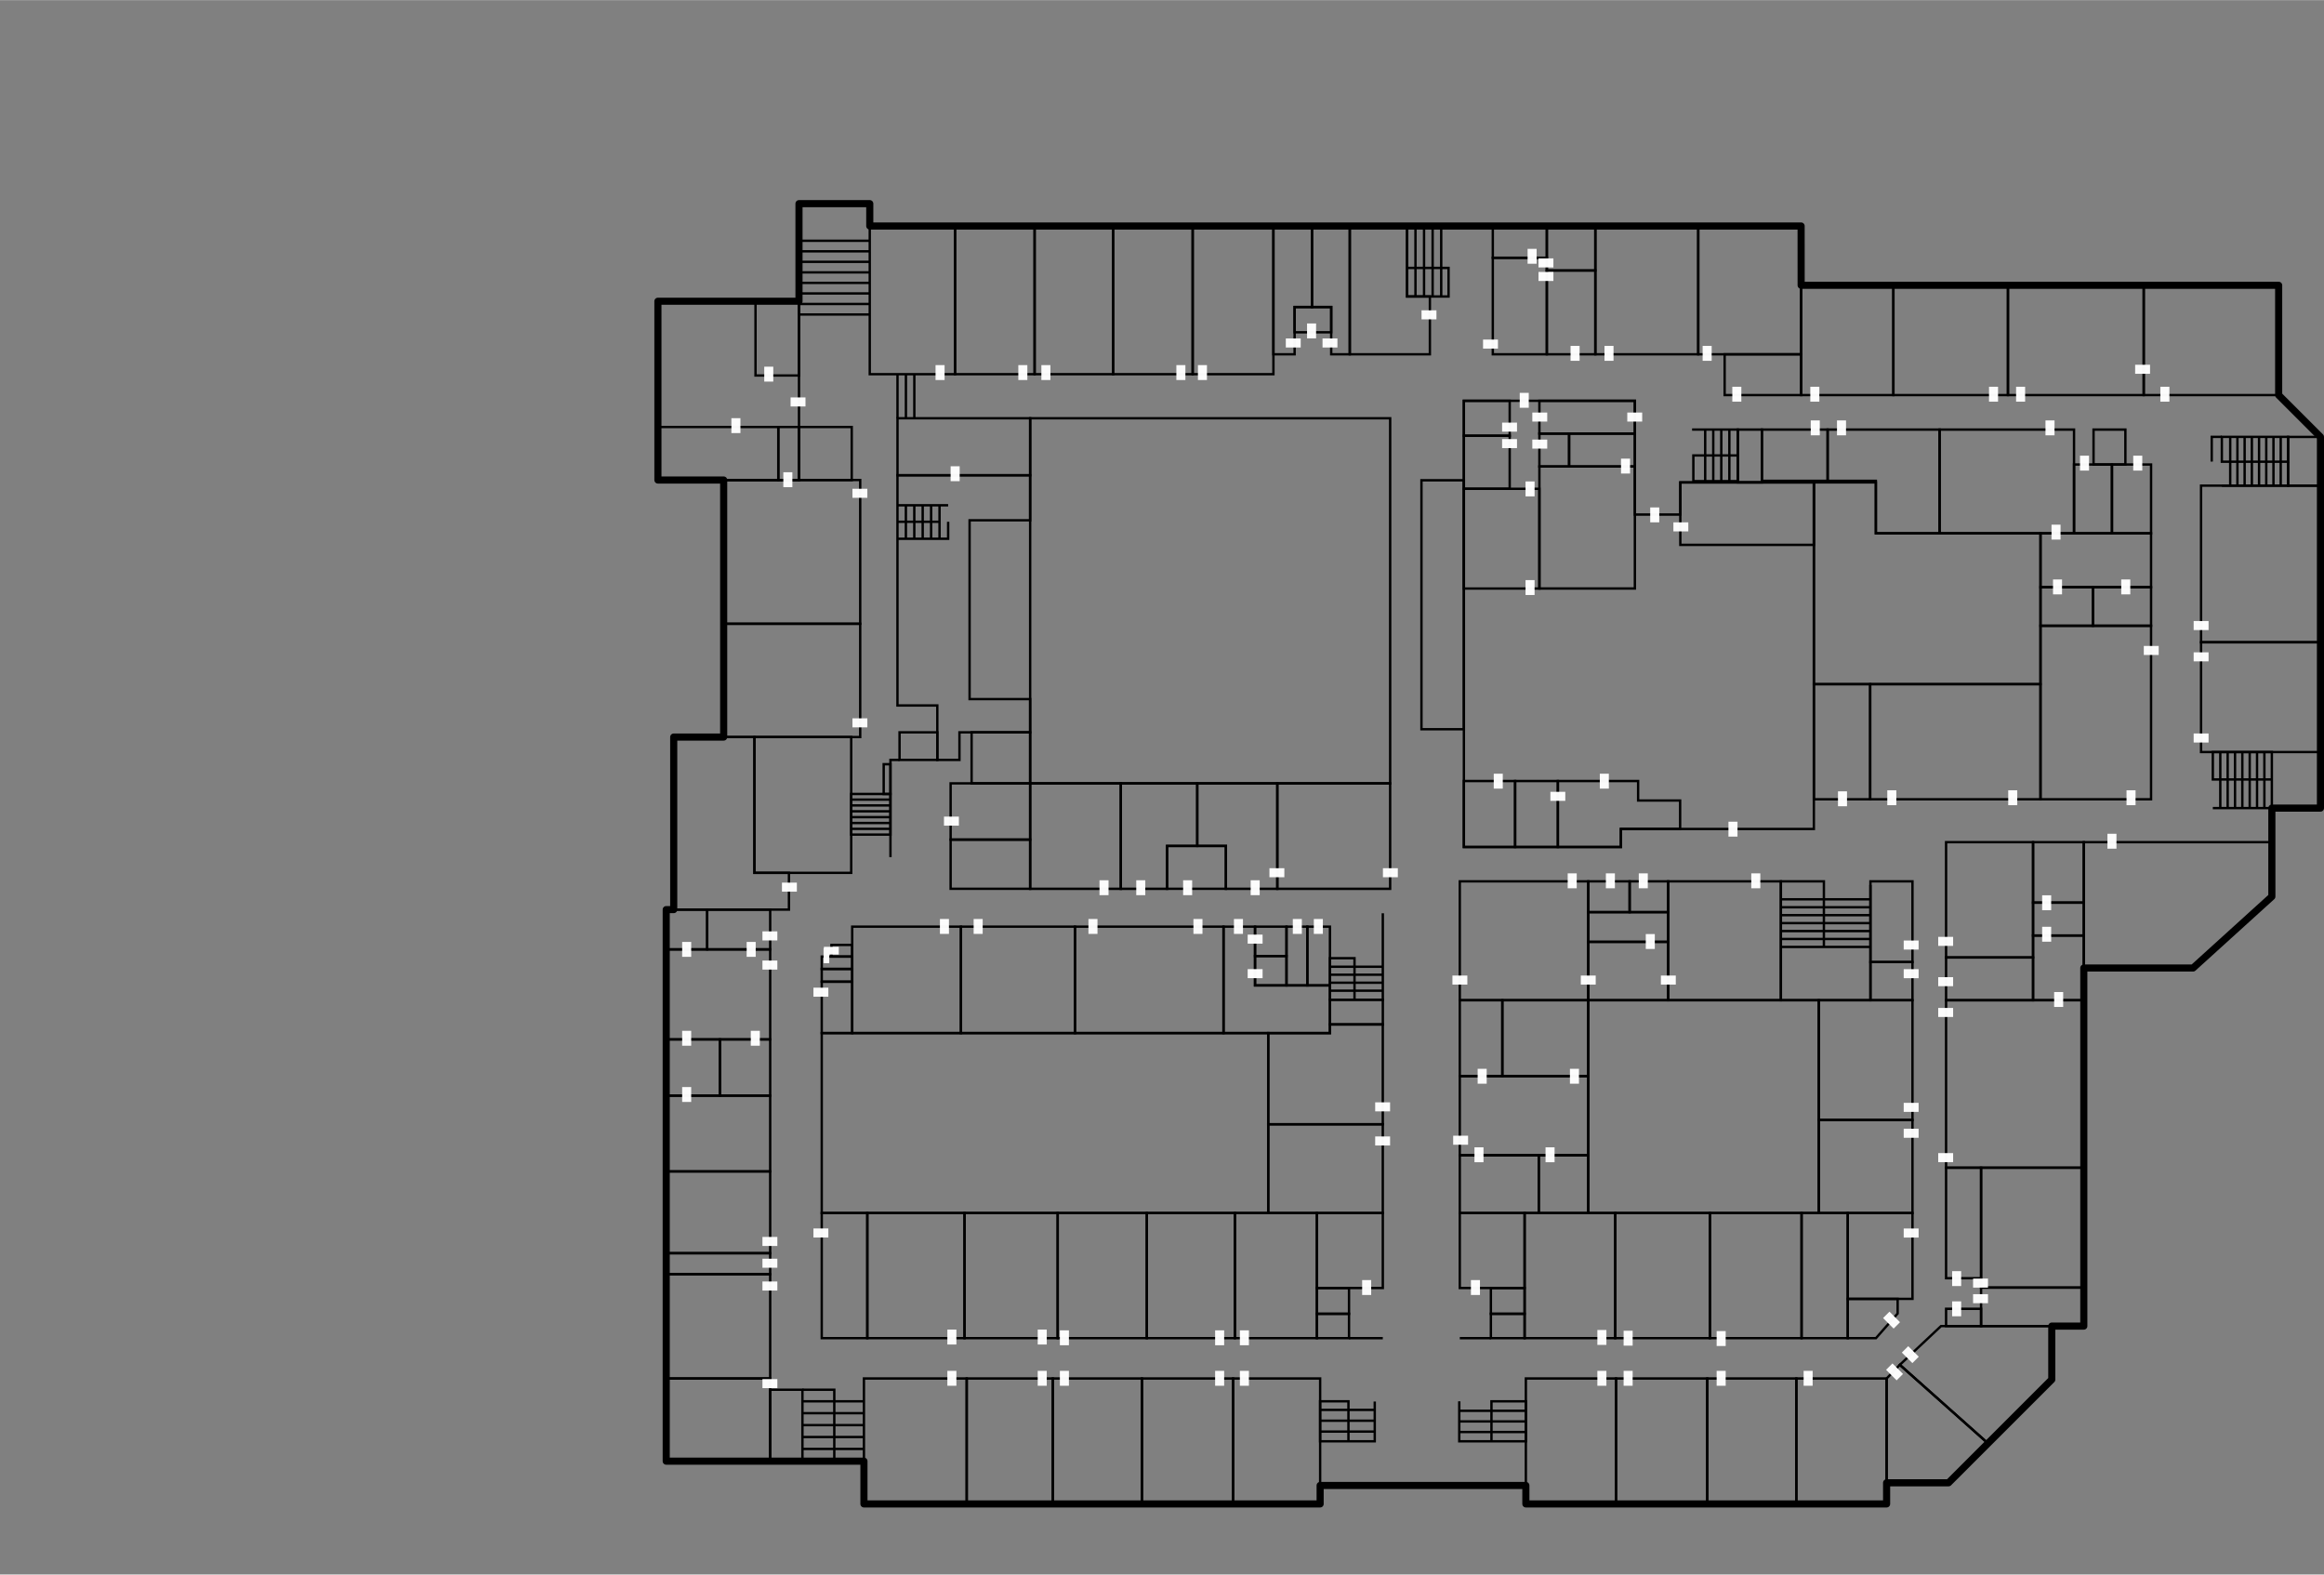 <?xml version="1.0" encoding="UTF-8"?>
<!-- Created with Inkscape (http://www.inkscape.org/) -->
<svg width="6.151in" height="4.167in" enable-background="new" version="1.1" viewBox="0 0 590.54 400" xml:space="preserve" xmlns="http://www.w3.org/2000/svg" xmlns:cc="http://creativecommons.org/ns#" xmlns:dc="http://purl.org/dc/elements/1.1/" xmlns:rdf="http://www.w3.org/1999/02/22-rdf-syntax-ns#"><rect x="0" y="0" width="590.54" height="400" fill="#808080" stroke="none"/><g transform="translate(-10.591 -350.69)" fill="none" stroke="#000"><g stroke-linecap="round" stroke-width=".602"><rect id="room200" x="472.75" y="604.78" width="23.812" height="30.416"/><rect id="room266" x="293.44" y="408.08" width="20.216" height="37.652"/><rect id="room250" x="555.32" y="423.14" width="34.289" height="27.9"/><rect id="room248" x="569.89" y="474.04" width="30.332" height="39.794"/><rect id="room246" x="569.89" y="513.83" width="30.332" height="27.899"/><path d="m471.5 473.22-1.6e-4 51.261h57.593v-38.334h-41.833l1.6e-4 -12.927z"/><rect id="room153" x="503.46" y="459.8" width="34.151" height="26.352"/><rect id="room251A" x="529.09" y="499.84" width="13.338" height="9.803"/><rect id="room251S" x="542.43" y="499.84" width="14.758" height="9.803"/><rect x="537.61" y="468.67" width="9.638" height="17.481"/><rect id="room249" x="529.09" y="509.64" width="28.096" height="44.085"/><rect id="room247" x="485.81" y="524.48" width="43.281" height="29.244"/><rect x="471.5" y="524.48" width="14.312" height="29.244"/><rect x="547.25" y="468.67" width="9.939" height="17.481"/><path id="room163" d="m272.36 456.92v92.759h91.479v-92.759z"/><rect id="room217" x="323.93" y="700.88" width="22.118" height="31.87"/></g><path id="room207" d="m489.99 727.38h15.74l10.022-10.022-22.406-19.949-3.356 3.472z" stroke-width=".602px"/><path id="room205" d="m493.34 697.41 10.47-9.841h28.147v13.579l-16.211 16.211z" stroke-width=".602px"/><g stroke-linecap="round" stroke-width=".602"><rect id="room240" x="381.53" y="574.58" width="32.646" height="30.205"/><rect id="room238S" x="381.53" y="604.78" width="10.813" height="19.283"/><rect id="room238C" x="392.34" y="604.78" width="21.833" height="19.283"/><rect id="room238" x="381.53" y="624.07" width="32.646" height="20.103"/><rect id="room238B" x="401.6" y="644.17" width="12.573" height="14.686"/><rect id="room238A" x="381.53" y="644.17" width="20.073" height="14.686"/><rect id="room214" x="398" y="658.85" width="23.032" height="31.782"/><rect id="room212" x="421.03" y="658.85" width="24.061" height="31.782"/><rect id="room210" x="445.09" y="658.85" width="23.289" height="31.782"/><rect id="room202" x="472.75" y="635.2" width="23.812" height="23.656"/><rect id="room242" x="434.48" y="574.58" width="28.643" height="30.205"/><rect id="room219" x="300.76" y="700.88" width="23.161" height="31.87"/><rect id="room221" x="278.12" y="700.88" width="22.646" height="31.87"/><rect id="room223" x="256.24" y="700.88" width="21.874" height="31.87"/><rect id="room225" x="230.12" y="700.88" width="26.12" height="31.87"/><rect id="room216" x="324.39" y="658.85" width="20.837" height="31.782"/><rect x="345.23" y="658.85" width="16.741" height="19.044"/><rect id="room236" x="332.85" y="636.29" width="29.115" height="22.564"/><path id="room234" transform="translate(10.591 350.69)" d="m337.94 260.24-6.7e-4 2.203h-15.681v23.16h29.115v-23.16l-1e-5 -2.203z"/><rect id="room218" x="302" y="658.85" width="22.389" height="31.782"/><rect id="room220" x="279.36" y="658.85" width="22.646" height="31.782"/><rect id="room222" x="255.68" y="658.85" width="23.675" height="31.782"/><rect id="room224" x="230.98" y="658.85" width="24.705" height="31.782"/><path id="room232" transform="translate(10.591 350.69)" d="m310.9 235.4-2e-4 27.04h27.045l6.7e-4 -12.114h-19.037l-4.7e-4 -14.926z"/><rect x="329.5" y="586.09" width="7.996" height="7.463"/><rect x="329.5" y="593.55" width="7.996" height="7.463"/><rect x="337.5" y="586.09" width="5.298" height="14.926"/><rect x="342.79" y="586.09" width="5.744" height="14.926"/><rect x="345.23" y="684.44" width="8.152" height="6.193"/><rect x="345.23" y="677.9" width="8.152" height="6.544"/><rect x="381.53" y="658.85" width="16.47" height="19.044"/><rect x="389.43" y="684.44" width="8.573" height="6.193"/><rect x="389.43" y="677.9" width="8.573" height="6.544"/></g><path d="m353.38 690.64h8.589" stroke-width=".602px"/><path d="m389.43 690.64h-7.897" stroke-width=".602px"/><g><g stroke-linecap="round"><g stroke-width=".602"><rect x="414.18" y="604.78" width="58.574" height="54.072"/><rect x="219.4" y="613.13" width="113.46" height="45.725"/><rect x="542.57" y="459.8" width="8.092" height="8.87"/><rect x="468.38" y="658.85" width="11.736" height="31.782"/></g><rect id="room204" x="480.12" y="658.85" width="16.443" height="21.808" stroke-width=".601"/></g><path id="room206" d="m492.79 680.66v3.718l-5.512 6.256h-7.157v-9.974z" stroke-width=".601"/><g stroke-linecap="round" stroke-width=".602"><rect id="room240A" x="414.18" y="589.94" width="20.307" height="14.841"/><rect x="414.18" y="582.4" width="20.307" height="7.547"/><rect x="424.69" y="574.58" width="9.794" height="7.817"/><rect x="414.18" y="574.58" width="10.512" height="7.817"/><rect id="room242A" x="485.88" y="574.58" width="10.68" height="20.501"/><rect x="485.88" y="595.08" width="10.68" height="9.704"/><rect id="room203C" x="513.99" y="677.79" width="26.107" height="9.78"/><rect id="room203D" x="505.1" y="683.18" width="8.895" height="4.389"/><rect id="room203B" x="513.99" y="647.33" width="26.107" height="30.459"/><rect id="room203A" x="505.1" y="647.33" width="8.895" height="28.077"/><rect id="room201" x="505.1" y="604.78" width="35.002" height="42.546"/><rect id="room201A" x="527.2" y="588.34" width="12.899" height="16.443"/><rect x="505.1" y="593.92" width="22.103" height="10.867"/><rect x="505.1" y="564.62" width="22.103" height="29.296"/><rect x="527.2" y="579.98" width="12.899" height="8.356"/><rect id="room244A" x="527.2" y="564.62" width="12.899" height="15.364"/><path id="room244" d="m540.1 564.62h47.784v13.819l-20.025 18.153h-27.759z"/><rect id="room252" x="520.82" y="423.14" width="34.502" height="27.9"/><rect id="room254" x="491.71" y="423.14" width="29.111" height="27.9"/><rect id="room256" x="468.27" y="423.14" width="23.438" height="27.899"/><rect id="room256A" x="448.83" y="440.67" width="19.441" height="10.364"/><rect id="room258" x="442.12" y="408.08" width="26.146" height="32.596"/><rect id="room260" x="415.98" y="408.08" width="26.146" height="32.596"/><rect id="room262C" x="403.65" y="408.08" width="12.323" height="11.302"/><rect id="room262A" x="403.65" y="419.38" width="12.323" height="21.294"/><rect id="room262B" x="389.92" y="408.08" width="13.731" height="8.067"/><rect id="room262" x="389.92" y="416.15" width="13.731" height="24.529"/><rect id="room209" x="467.06" y="700.88" width="22.93" height="31.87"/><rect id="room211" x="444.41" y="700.88" width="22.642" height="31.87"/><rect id="room213" x="421.23" y="700.88" width="23.181" height="31.87"/><rect id="room215" x="398.32" y="700.88" width="22.912" height="31.87"/><rect x="437.57" y="473.22" width="33.927" height="15.87"/><path d="m475 459.8 28.456-2.3e-4v26.352l-16.201 3e-5v-13.331l-12.255 2.3e-4z"/><rect x="452.18" y="459.8" width="6.112" height="13.425"/><rect id="room261A" x="382.57" y="452.48" width="11.64" height="8.881"/><rect x="382.57" y="461.36" width="11.64" height="13.477"/><rect x="382.57" y="474.84" width="19.188" height="25.338"/><rect id="room261B" x="401.76" y="469.18" width="24.259" height="30.998"/><rect x="401.76" y="452.48" width="24.259" height="8.342"/><rect x="409.31" y="460.82" width="16.712" height="8.356"/><rect x="401.76" y="460.82" width="7.547" height="8.356"/><path id="room245" d="m382.57 452.48h43.447v28.91h11.557v-8.169l33.927 1e-5 -1.5e-4 88.053h-49.037v4.574h-39.893z"/><rect x="371.79" y="472.68" width="10.782" height="63.254"/><rect id="room264" x="313.66" y="408.08" width="20.512" height="37.652"/><rect id="room268" x="273.49" y="408.08" width="19.947" height="37.652"/><rect id="room270" x="253.28" y="408.08" width="20.216" height="37.652"/><rect id="room272" x="231.6" y="408.08" width="21.672" height="37.652"/><path id="room262D" d="m353.58 408.08h14.566v17.904h5.784v14.692h-20.35z"/><rect x="458.29" y="459.8" width="16.712" height="13.02"/><rect id="room243" x="335.16" y="549.68" width="28.674" height="26.793"/><rect x="272.36" y="549.68" width="23.032" height="26.793"/><rect id="room241B" x="307.15" y="565.58" width="14.946" height="10.89"/><path id="room241A" d="m295.39 549.68h19.427v15.903h-7.668v10.89h-11.759z"/><path id="room243A" d="m314.82 549.68h20.346v26.793h-13.068v-10.89h-7.278z"/><rect x="252.15" y="563.97" width="20.211" height="12.498"/><rect id="room239" x="252.15" y="549.68" width="20.211" height="14.295"/><rect x="257.48" y="536.72" width="14.874" height="12.961"/><rect x="348.54" y="604.66" width="13.434" height="6.272"/><rect id="room230" x="283.75" y="586.09" width="37.745" height="27.04"/><rect id="room228" x="254.77" y="586.09" width="28.971" height="27.04"/><rect id="room226" x="227.14" y="586.09" width="27.637" height="27.04"/><rect x="219.4" y="593.69" width="7.742" height="3.145"/><rect x="219.4" y="596.83" width="7.742" height="3.24"/><rect x="219.4" y="600.07" width="7.742" height="13.056"/><rect x="221.87" y="590.73" width="5.264" height="2.954"/><rect x="219.4" y="658.85" width="11.58" height="31.782"/><rect x="206.3" y="703.74" width="8.196" height="18.146"/><rect id="room227" x="179.88" y="700.88" width="26.419" height="21.006"/><rect id="room229" x="179.88" y="674.39" width="26.419" height="26.493"/><rect id="room229A" x="179.88" y="669.05" width="26.419" height="5.337"/><rect id="room231" x="179.88" y="648.28" width="26.419" height="20.775"/><rect id="room233" x="179.88" y="629.02" width="26.419" height="19.251"/><rect id="room235C" x="179.88" y="614.73" width="13.649" height="14.295"/><rect id="room235S" x="193.53" y="614.73" width="12.77" height="14.295"/><rect id="room235" x="179.88" y="591.86" width="26.419" height="22.872"/><rect id="room235B" x="179.88" y="581.76" width="10.409" height="10.102"/><rect id="room235A" x="190.29" y="581.76" width="16.01" height="10.102"/><path id="room237" transform="translate(10.591 350.69)" d="m171.2 187.23v43.838h29.277v-9.338h-8.768v-34.5z"/><rect x="202.3" y="537.92" width="24.587" height="34.5"/><rect id="room278" x="194.48" y="509.14" width="34.693" height="28.781"/><rect id="room276" x="194.48" y="472.61" width="34.693" height="36.524"/><rect x="213.62" y="459.14" width="13.399" height="13.477"/><rect id="room274" x="177.77" y="427.19" width="35.85" height="45.419"/><rect x="202.57" y="427.19" width="11.052" height="18.868"/><rect x="208.36" y="459.14" width="5.256" height="13.477"/><rect x="177.77" y="459.14" width="30.594" height="13.477"/><rect x="238.65" y="456.92" width="33.713" height="14.487"/><path transform="translate(10.591 350.69)" d="m228.05 120.71v58.492h10.127v13.829h5.626v-7.008h17.96v-8.439h-15.385v-45.424h15.385v-11.449z"/><rect x="239.17" y="536.72" width="9.603" height="7.008"/><rect x="339.56" y="428.66" width="9.302" height="6.419"/><path d="m334.17 408.08h9.805l-4.1e-4 20.586-4.416-1.2e-4v12.011h-5.389z"/><path d="m343.97 408.08h9.603v32.597h-4.717v-12.011h-4.886z"/><rect id="room251" x="529.09" y="486.15" width="28.096" height="13.69"/><rect x="382.57" y="549.09" width="13.019" height="16.761"/><rect x="395.59" y="549.09" width="10.864" height="16.761"/><path id="room245A" transform="translate(10.591 350.69)" d="m395.86 198.4v16.76h16.01v-4.574h15.059v-7.231h-10.674v-4.955h-4.385z"/></g></g></g><g transform="translate(-10.591 -350.69)" fill="#fff" opacity=".97"><rect x="559.55" y="448.92" width="2.296" height="3.789" enable-background="new" opacity="1"/><rect x="522.89" y="448.92" width="2.296" height="3.789" enable-background="new" opacity="1"/><rect x="516.01" y="448.92" width="2.296" height="3.789" enable-background="new" opacity="1"/><rect transform="rotate(90)" x="443.33" y="-556.93" width="2.296" height="3.789" enable-background="new" opacity="1"/><rect x="470.6" y="448.92" width="2.296" height="3.789" enable-background="new" opacity="1"/><rect x="450.78" y="448.92" width="2.296" height="3.789" enable-background="new" opacity="1"/><rect x="443.24" y="438.54" width="2.296" height="3.789" enable-background="new" opacity="1"/><rect x="418.3" y="438.54" width="2.296" height="3.789" enable-background="new" opacity="1"/><rect x="409.68" y="438.54" width="2.296" height="3.789" enable-background="new" opacity="1"/><rect x="398.76" y="413.88" width="2.296" height="3.789" enable-background="new" opacity="1"/><rect transform="rotate(90)" x="416.31" y="-405.32" width="2.296" height="3.789" enable-background="new" opacity="1"/><rect transform="rotate(90)" x="419.75" y="-405.32" width="2.296" height="3.789" enable-background="new" opacity="1"/><rect transform="rotate(90)" x="436.93" y="-391.23" width="2.296" height="3.789" enable-background="new" opacity="1"/><rect transform="rotate(90)" x="429.5" y="-375.6" width="2.296" height="3.789" enable-background="new" opacity="1"/><rect transform="rotate(90)" x="436.65" y="-350.44" width="2.296" height="3.789" enable-background="new" opacity="1"/><rect transform="rotate(90)" x="436.65" y="-341.11" width="2.296" height="3.789" enable-background="new" opacity="1"/><rect x="342.72" y="432.84" width="2.296" height="3.789" enable-background="new" opacity="1"/><rect x="314.99" y="443.42" width="2.296" height="3.789" enable-background="new" opacity="1"/><rect x="309.51" y="443.42" width="2.296" height="3.789" enable-background="new" opacity="1"/><rect x="275.21" y="443.42" width="2.296" height="3.789" enable-background="new" opacity="1"/><rect x="269.35" y="443.42" width="2.296" height="3.789" enable-background="new" opacity="1"/><rect x="248.32" y="443.42" width="2.296" height="3.789" enable-background="new" opacity="1"/><rect x="204.79" y="443.82" width="2.296" height="3.789" enable-background="new" opacity="1"/><rect x="196.44" y="456.9" width="2.296" height="3.789" enable-background="new" opacity="1"/><rect x="209.64" y="470.64" width="2.296" height="3.789" enable-background="new" opacity="1"/><rect transform="rotate(90)" x="451.63" y="-215.27" width="2.296" height="3.789" enable-background="new" opacity="1"/><rect x="252.15" y="469.12" width="2.296" height="3.789" enable-background="new" opacity="1"/><rect transform="rotate(90)" x="474.84" y="-230.99" width="2.296" height="3.789" enable-background="new" opacity="1"/><rect transform="rotate(90)" x="533.16" y="-230.99" width="2.296" height="3.789" enable-background="new" opacity="1"/><rect transform="rotate(90)" x="574.9" y="-213.08" width="2.296" height="3.789" enable-background="new" opacity="1"/><rect transform="rotate(90)" x="558.13" y="-254.25" width="2.296" height="3.789" enable-background="new" opacity="1"/><rect transform="rotate(90)" x="587.29" y="-208.12" width="2.296" height="3.789" enable-background="new" opacity="1"/><rect x="200.32" y="589.97" width="2.296" height="3.789" enable-background="new" opacity="1"/><rect x="183.93" y="589.97" width="2.296" height="3.789" enable-background="new" opacity="1"/><rect x="183.93" y="612.55" width="2.296" height="3.789" enable-background="new" opacity="1"/><rect x="201.37" y="612.55" width="2.296" height="3.789" enable-background="new" opacity="1"/><rect x="183.93" y="626.84" width="2.296" height="3.789" enable-background="new" opacity="1"/><rect transform="rotate(90)" x="664.92" y="-208.12" width="2.296" height="3.789" enable-background="new" opacity="1"/><rect transform="rotate(90)" x="670.45" y="-208.12" width="2.296" height="3.789" enable-background="new" opacity="1"/><rect transform="rotate(90)" x="676.24" y="-208.12" width="2.296" height="3.789" enable-background="new" opacity="1"/><rect transform="rotate(90)" x="701.04" y="-208.12" width="2.296" height="3.789" enable-background="new" opacity="1"/><rect x="251.32" y="698.94" width="2.296" height="3.789" enable-background="new" opacity="1"/><rect x="274.28" y="698.94" width="2.296" height="3.789" enable-background="new" opacity="1"/><rect x="279.91" y="698.94" width="2.296" height="3.789" enable-background="new" opacity="1"/><rect x="319.36" y="698.94" width="2.296" height="3.789" enable-background="new" opacity="1"/><rect x="325.65" y="698.94" width="2.296" height="3.789" enable-background="new" opacity="1"/><rect x="325.65" y="688.65" width="2.296" height="3.789" enable-background="new" opacity="1"/><rect x="319.36" y="688.65" width="2.296" height="3.789" enable-background="new" opacity="1"/><rect x="279.91" y="688.65" width="2.296" height="3.789" enable-background="new" opacity="1"/><rect x="274.28" y="688.46" width="2.296" height="3.789" enable-background="new" opacity="1"/><rect x="251.32" y="688.46" width="2.296" height="3.789" enable-background="new" opacity="1"/><rect x="356.72" y="675.88" width="2.296" height="3.789" enable-background="new" opacity="1"/><rect x="384.36" y="675.88" width="2.296" height="3.789" enable-background="new" opacity="1"/><rect x="416.49" y="698.94" width="2.296" height="3.789" enable-background="new" opacity="1"/><rect x="416.49" y="688.56" width="2.296" height="3.789" enable-background="new" opacity="1"/><rect x="423.16" y="698.94" width="2.296" height="3.789" enable-background="new" opacity="1"/><rect x="423.16" y="688.75" width="2.296" height="3.789" enable-background="new" opacity="1"/><rect x="446.8" y="698.94" width="2.296" height="3.789" enable-background="new" opacity="1"/><rect x="446.8" y="688.84" width="2.296" height="3.789" enable-background="new" opacity="1"/><rect x="468.9" y="698.94" width="2.296" height="3.789" enable-background="new" opacity="1"/><rect transform="rotate(-45)" x="-147.66" y="840.42" width="2.296" height="3.789" enable-background="new" opacity="1"/><rect transform="rotate(-45)" x="-141.73" y="840.15" width="2.296" height="3.789" enable-background="new" opacity="1"/><rect x="506.64" y="681.29" width="2.296" height="3.789" enable-background="new" opacity="1"/><rect x="506.64" y="673.61" width="2.296" height="3.789" enable-background="new" opacity="1"/><rect transform="rotate(90)" x="679.46" y="-515.75" width="2.296" height="3.789" enable-background="new" opacity="1"/><rect transform="rotate(90)" x="675.5" y="-515.75" width="2.296" height="3.789" enable-background="new" opacity="1"/><rect transform="rotate(-45)" x="-138.9" y="830.58" width="2.296" height="3.789" enable-background="new" opacity="1"/><rect transform="rotate(90)" x="662.78" y="-498.12" width="2.296" height="3.789" enable-background="new" opacity="1"/><rect transform="rotate(90)" x="637.43" y="-498.12" width="2.296" height="3.789" enable-background="new" opacity="1"/><rect transform="rotate(90)" x="630.85" y="-498.12" width="2.296" height="3.789" enable-background="new" opacity="1"/><rect transform="rotate(90)" x="643.62" y="-506.89" width="2.296" height="3.789" enable-background="new" opacity="1"/><rect transform="rotate(90)" x="606.74" y="-506.89" width="2.296" height="3.789" enable-background="new" opacity="1"/><rect transform="rotate(90)" x="596.89" y="-498.12" width="2.296" height="3.789" enable-background="new" opacity="1"/><rect transform="rotate(90)" x="589.61" y="-498.12" width="2.296" height="3.789" enable-background="new" opacity="1"/><rect transform="rotate(90)" x="598.92" y="-506.89" width="2.296" height="3.789" enable-background="new" opacity="1"/><rect transform="rotate(90)" x="588.68" y="-506.89" width="2.296" height="3.789" enable-background="new" opacity="1"/><rect x="532.56" y="602.7" width="2.296" height="3.789" enable-background="new" opacity="1"/><rect x="529.51" y="586.12" width="2.296" height="3.789" enable-background="new" opacity="1"/><rect x="529.51" y="578.12" width="2.296" height="3.789" enable-background="new" opacity="1"/><rect x="546.1" y="562.49" width="2.296" height="3.789" enable-background="new" opacity="1"/><rect x="477.63" y="551.71" width="2.296" height="3.789" enable-background="new" opacity="1"/><rect transform="rotate(90)" x="537.01" y="-571.8" width="2.296" height="3.789" enable-background="new" opacity="1"/><rect transform="rotate(90)" x="516.39" y="-571.8" width="2.296" height="3.789" enable-background="new" opacity="1"/><rect transform="rotate(90)" x="508.44" y="-571.8" width="2.296" height="3.789" enable-background="new" opacity="1"/><rect transform="rotate(90)" x="514.77" y="-559.13" width="2.296" height="3.789" enable-background="new" opacity="1"/><rect x="550.95" y="551.44" width="2.296" height="3.789" enable-background="new" opacity="1"/><rect x="520.89" y="551.44" width="2.296" height="3.789" enable-background="new" opacity="1"/><rect x="490.16" y="551.44" width="2.296" height="3.789" enable-background="new" opacity="1"/><rect x="549.61" y="497.88" width="2.296" height="3.789" enable-background="new" opacity="1"/><rect x="532.27" y="497.88" width="2.296" height="3.789" enable-background="new" opacity="1"/><rect x="531.89" y="483.96" width="2.296" height="3.789" enable-background="new" opacity="1"/><rect x="539.13" y="466.43" width="2.296" height="3.789" enable-background="new" opacity="1"/><rect x="552.66" y="466.43" width="2.296" height="3.789" enable-background="new" opacity="1"/><rect x="530.36" y="457.47" width="2.296" height="3.789" enable-background="new" opacity="1"/><rect x="477.38" y="457.47" width="2.296" height="3.789" enable-background="new" opacity="1"/><rect x="470.71" y="457.47" width="2.296" height="3.789" enable-background="new" opacity="1"/><rect x="429.92" y="479.58" width="2.296" height="3.789" enable-background="new" opacity="1"/><rect transform="rotate(90)" x="483.37" y="-439.6" width="2.296" height="3.789" enable-background="new" opacity="1"/><rect x="396.76" y="450.47" width="2.296" height="3.789" enable-background="new" opacity="1"/><rect x="398.24" y="472.98" width="2.296" height="3.789" enable-background="new" opacity="1"/><rect x="422.5" y="467.18" width="2.296" height="3.789" enable-background="new" opacity="1"/><rect x="398.24" y="498.04" width="2.296" height="3.789" enable-background="new" opacity="1"/><rect transform="rotate(90)" x="462.34" y="-403.75" width="2.296" height="3.789" enable-background="new" opacity="1"/><rect transform="rotate(90)" x="455.47" y="-403.75" width="2.296" height="3.789" enable-background="new" opacity="1"/><rect transform="rotate(90)" x="458.03" y="-396.07" width="2.296" height="3.789" enable-background="new" opacity="1"/><rect transform="rotate(90)" x="462.21" y="-396.07" width="2.296" height="3.789" enable-background="new" opacity="1"/><rect transform="rotate(90)" x="455.47" y="-427.88" width="2.296" height="3.789" enable-background="new" opacity="1"/><rect x="449.8" y="559.42" width="2.296" height="3.789" enable-background="new" opacity="1"/><rect x="417.11" y="547.23" width="2.296" height="3.789" enable-background="new" opacity="1"/><rect x="390.16" y="547.23" width="2.296" height="3.789" enable-background="new" opacity="1"/><rect transform="rotate(90)" x="551.83" y="-408.34" width="2.296" height="3.789" enable-background="new" opacity="1"/><rect x="328.39" y="574.3" width="2.296" height="3.789" enable-background="new" opacity="1"/><rect x="311.23" y="574.3" width="2.296" height="3.789" enable-background="new" opacity="1"/><rect x="299.32" y="574.3" width="2.296" height="3.789" enable-background="new" opacity="1"/><rect x="289.98" y="574.3" width="2.296" height="3.789" enable-background="new" opacity="1"/><rect transform="rotate(90)" x="571.24" y="-336.95" width="2.296" height="3.789" enable-background="new" opacity="1"/><rect x="324.14" y="584.14" width="2.296" height="3.789" enable-background="new" opacity="1"/><rect transform="rotate(90)" x="588.11" y="-331.42" width="2.296" height="3.789" enable-background="new" opacity="1"/><rect transform="rotate(90)" x="596.88" y="-331.42" width="2.296" height="3.789" enable-background="new" opacity="1"/><rect x="339.1" y="584.14" width="2.296" height="3.789" enable-background="new" opacity="1"/><rect x="344.44" y="584.14" width="2.296" height="3.789" enable-background="new" opacity="1"/><rect x="313.85" y="584.14" width="2.296" height="3.789" enable-background="new" opacity="1"/><rect x="287.17" y="584.14" width="2.296" height="3.789" enable-background="new" opacity="1"/><rect x="258" y="584.14" width="2.296" height="3.789" enable-background="new" opacity="1"/><rect x="249.43" y="584.14" width="2.296" height="3.789" enable-background="new" opacity="1"/><rect x="219.86" y="591.59" width="1.449" height="3.789" enable-background="new" opacity="1"/><rect transform="rotate(90)" x="591.21" y="-223.73" width="1.963" height="3.789" enable-background="new" opacity="1"/><rect transform="rotate(90)" x="601.59" y="-221.08" width="2.296" height="3.789" enable-background="new" opacity="1"/><rect transform="rotate(90)" x="662.77" y="-221.08" width="2.296" height="3.789" enable-background="new" opacity="1"/><rect transform="rotate(90)" x="630.72" y="-363.82" width="2.296" height="3.789" enable-background="new" opacity="1"/><rect transform="rotate(90)" x="639.39" y="-363.82" width="2.296" height="3.789" enable-background="new" opacity="1"/><rect transform="rotate(90)" x="639.2" y="-383.64" width="2.296" height="3.789" enable-background="new" opacity="1"/><rect x="385.26" y="642.15" width="2.296" height="3.789" enable-background="new" opacity="1"/><rect x="403.32" y="642.15" width="2.296" height="3.789" enable-background="new" opacity="1"/><rect x="409.52" y="622.2" width="2.296" height="3.789" enable-background="new" opacity="1"/><rect x="386.07" y="622.2" width="2.296" height="3.789" enable-background="new" opacity="1"/><rect x="408.95" y="572.55" width="2.296" height="3.789" enable-background="new" opacity="1"/><rect transform="rotate(90)" x="598.51" y="-383.45" width="2.296" height="3.789" enable-background="new" opacity="1"/><rect transform="rotate(90)" x="598.51" y="-416.07" width="2.296" height="3.789" enable-background="new" opacity="1"/><rect transform="rotate(90)" x="598.51" y="-436.42" width="2.296" height="3.789" enable-background="new" opacity="1"/><rect x="428.79" y="587.97" width="2.296" height="3.789" enable-background="new" opacity="1"/><rect x="418.65" y="572.55" width="2.296" height="3.789" enable-background="new" opacity="1"/><rect x="427.01" y="572.55" width="2.296" height="3.789" enable-background="new" opacity="1"/><rect x="455.6" y="572.55" width="2.296" height="3.789" enable-background="new" opacity="1"/><rect transform="rotate(90)" x="594.7" y="-208.12" width="2.296" height="3.789" enable-background="new" opacity="1"/><rect transform="rotate(90)" x="571.24" y="-365.79" width="2.296" height="3.789" enable-background="new" opacity="1"/></g><g transform="translate(-10.591 -350.69)" fill="none" stroke="#000"><g stroke-width=".602px"><path d="m474.05 591.32v-16.744h-10.928l-1e-5 30.205 22.756-6e-5v-29.292"/><path d="m485.88 579.14h-22.756"/><path d="m485.88 581.16h-22.756"/><path d="m485.88 583.17h-22.756"/><path d="m485.88 585.19h-22.756"/><path d="m485.88 587.21h-22.756"/><path d="m485.88 589.22h-22.756"/><path d="m485.88 591.24h-22.756"/></g><path d="m575.17 461.65 16.839 2.5e-4v6.314h-16.839z" stroke-width=".601"/><g stroke-width=".602px"><path d="m590.13 461.66v12.385"/><path d="m588.29 461.66v12.385"/><path d="m586.46 461.66v12.385"/><path d="m584.63 461.66v12.385"/><path d="m582.8 461.66v12.385"/><path d="m580.96 461.66v12.385"/><path d="m579.13 461.66v12.385"/><path d="m577.3 461.66v12.385"/><path d="m452.18 466.37h-11.299v6.527l11.3 6e-5 -3.6e-4 -13.104-11.622 1.8e-4 11.622-1.8e-4"/><path d="m450.03 459.8v13.104"/><path d="m447.98 459.8v13.104"/><path d="m445.94 459.8v13.104"/><path d="m443.89 459.8v13.104"/><path d="m587.88 548.69h-15l7e-5 -6.961 15 2.1e-4 3.1e-4 14.238-15-1.1e-4"/><path d="m585.98 541.73v14.238"/><path d="m584.12 541.73v14.238"/><path d="m582.25 541.73v14.238"/><path d="m580.38 541.73v14.238"/><path d="m578.52 541.73v14.238"/><path d="m576.65 541.73v14.238"/><path d="m574.78 541.73v14.238"/><path d="m389.58 716.84v-10.159l8.742 1.6e-4 9e-5 10.16-16.925-3.7e-4 9e-5 -10.159"/><path d="m398.32 714.48h-16.925"/><path d="m398.32 711.79h-16.925"/><path d="m398.32 709.09h-16.925"/><path d="m235.14 544.82-7e-5 7.562 1.724 4.5e-4v-7.563z"/><path d="m240.78 479.03v8.509"/><path d="m245.05 479.03v8.509"/><path d="m247.19 479.03v8.509"/><path d="m249.33 479.03v8.509"/><path d="m242.92 479.03v8.509"/><path d="m368.14 418.73h10.537l-6e-4 7.257h-10.537l-6.3e-4 -17.904h10.538"/><path d="m376.81 425.98 6e-4 -17.904"/><path d="m374.63 425.98 6e-4 -17.904"/><path d="m372.45 425.98 6.1e-4 -17.904"/><path d="m370.27 425.98 6e-4 -17.904"/><path d="m353.24 716.84v-10.163h-7.2l-4e-5 10.163 13.882-1.7e-4 -1.8e-4 -10.106"/><path d="m359.93 708.86h-13.882"/><path d="m359.93 714.37h-13.882"/><path d="m359.93 711.61h-13.882"/></g><path d="m214.5 706.68h15.629" stroke-width=".601"/><g stroke-width=".602px"><path d="m214.5 709.7h15.629"/><path d="m214.5 712.73h15.629"/><path d="m361.97 582.69v21.965h-13.434v-10.554h6.241v10.554"/><path d="m348.54 598.3h13.434"/><path d="m348.54 600.33h13.434"/><path d="m348.54 602.36h13.434"/><path d="m348.54 596.27h13.434"/><path d="m238.65 456.92-8.3e-4 -11.188"/></g><path d="m242.93 456.92-8.3e-4 -11.188" stroke-width=".601"/><path d="m240.79 456.92-8.3e-4 -11.188" stroke-width=".602px"/><path d="m238.65 487.54h12.871v-4.316" stroke-width=".602px"/><g stroke-width=".601"><path d="m592.01 467.97v6.07l-16.839-6.2e-4"/><path d="m575.17 461.65h-2.568v6.278"/><path d="m592.01 461.66 8.217 4.2e-4 4.6e-4 12.384-8.218 6.3e-4z"/></g><path d="m214.5 715.75h15.629" stroke-width=".602px"/><path d="m214.5 718.78h15.629" stroke-width=".602px"/><path d="m214.49 703.74h8.101v18.147" stroke-width=".601"/><g stroke-width=".602px"><path d="m226.88 552.38-7e-5 10.318 9.979 4.5e-4v-10.319z"/><path d="m226.88 553.81h9.979z"/><path d="m226.88 555.29h9.979z"/><path d="m226.88 556.78h9.979z"/><path d="m226.88 558.27h9.979z"/><path d="m226.88 559.75h9.979z"/><path d="m226.88 561.24h9.979z"/><path d="m236.86 568.42v-24.689h2.307"/><path d="m238.65 479.03h12.871"/><path d="m238.65 483.22 10.679-2.9e-4"/></g><g stroke-width=".601"><path d="m213.62 414.51h17.985"/><path d="m213.62 417.18h17.985"/><path d="m213.62 419.86h17.985"/><path d="m213.62 422.53h17.985"/><path d="m213.62 425.21h17.985"/><path d="m213.62 427.89h17.985"/><path d="m213.62 430.56h17.985"/><path d="m213.62 411.83h17.985"/><path d="m213.62 430.56v-28.163h17.986"/></g><path d="m214.49 721.89h15.629" stroke-width=".602px"/></g><g transform="translate(-10.591 -350.69)"><path d="m468.27 423.14h121.34v27.9l10.617 10.617v94.315h-12.345v22.468l-20.025 18.153h-27.759v90.976h-8.139v13.579l-26.233 26.233h-15.74v5.37l-91.665-3e-5v-4.693l-52.278 2.3e-4v4.693h-115.92v-10.864h-50.244v-140.13l1.907-9e-4v-43.838l12.695-1e-5v-65.305h-16.712v-45.419h35.85l-4.7e-4 -24.794h17.986l-5.2e-4 5.679h236.66z" fill="none" stroke="#000" stroke-linecap="round" stroke-linejoin="round" stroke-width="1.807"/></g></svg>
